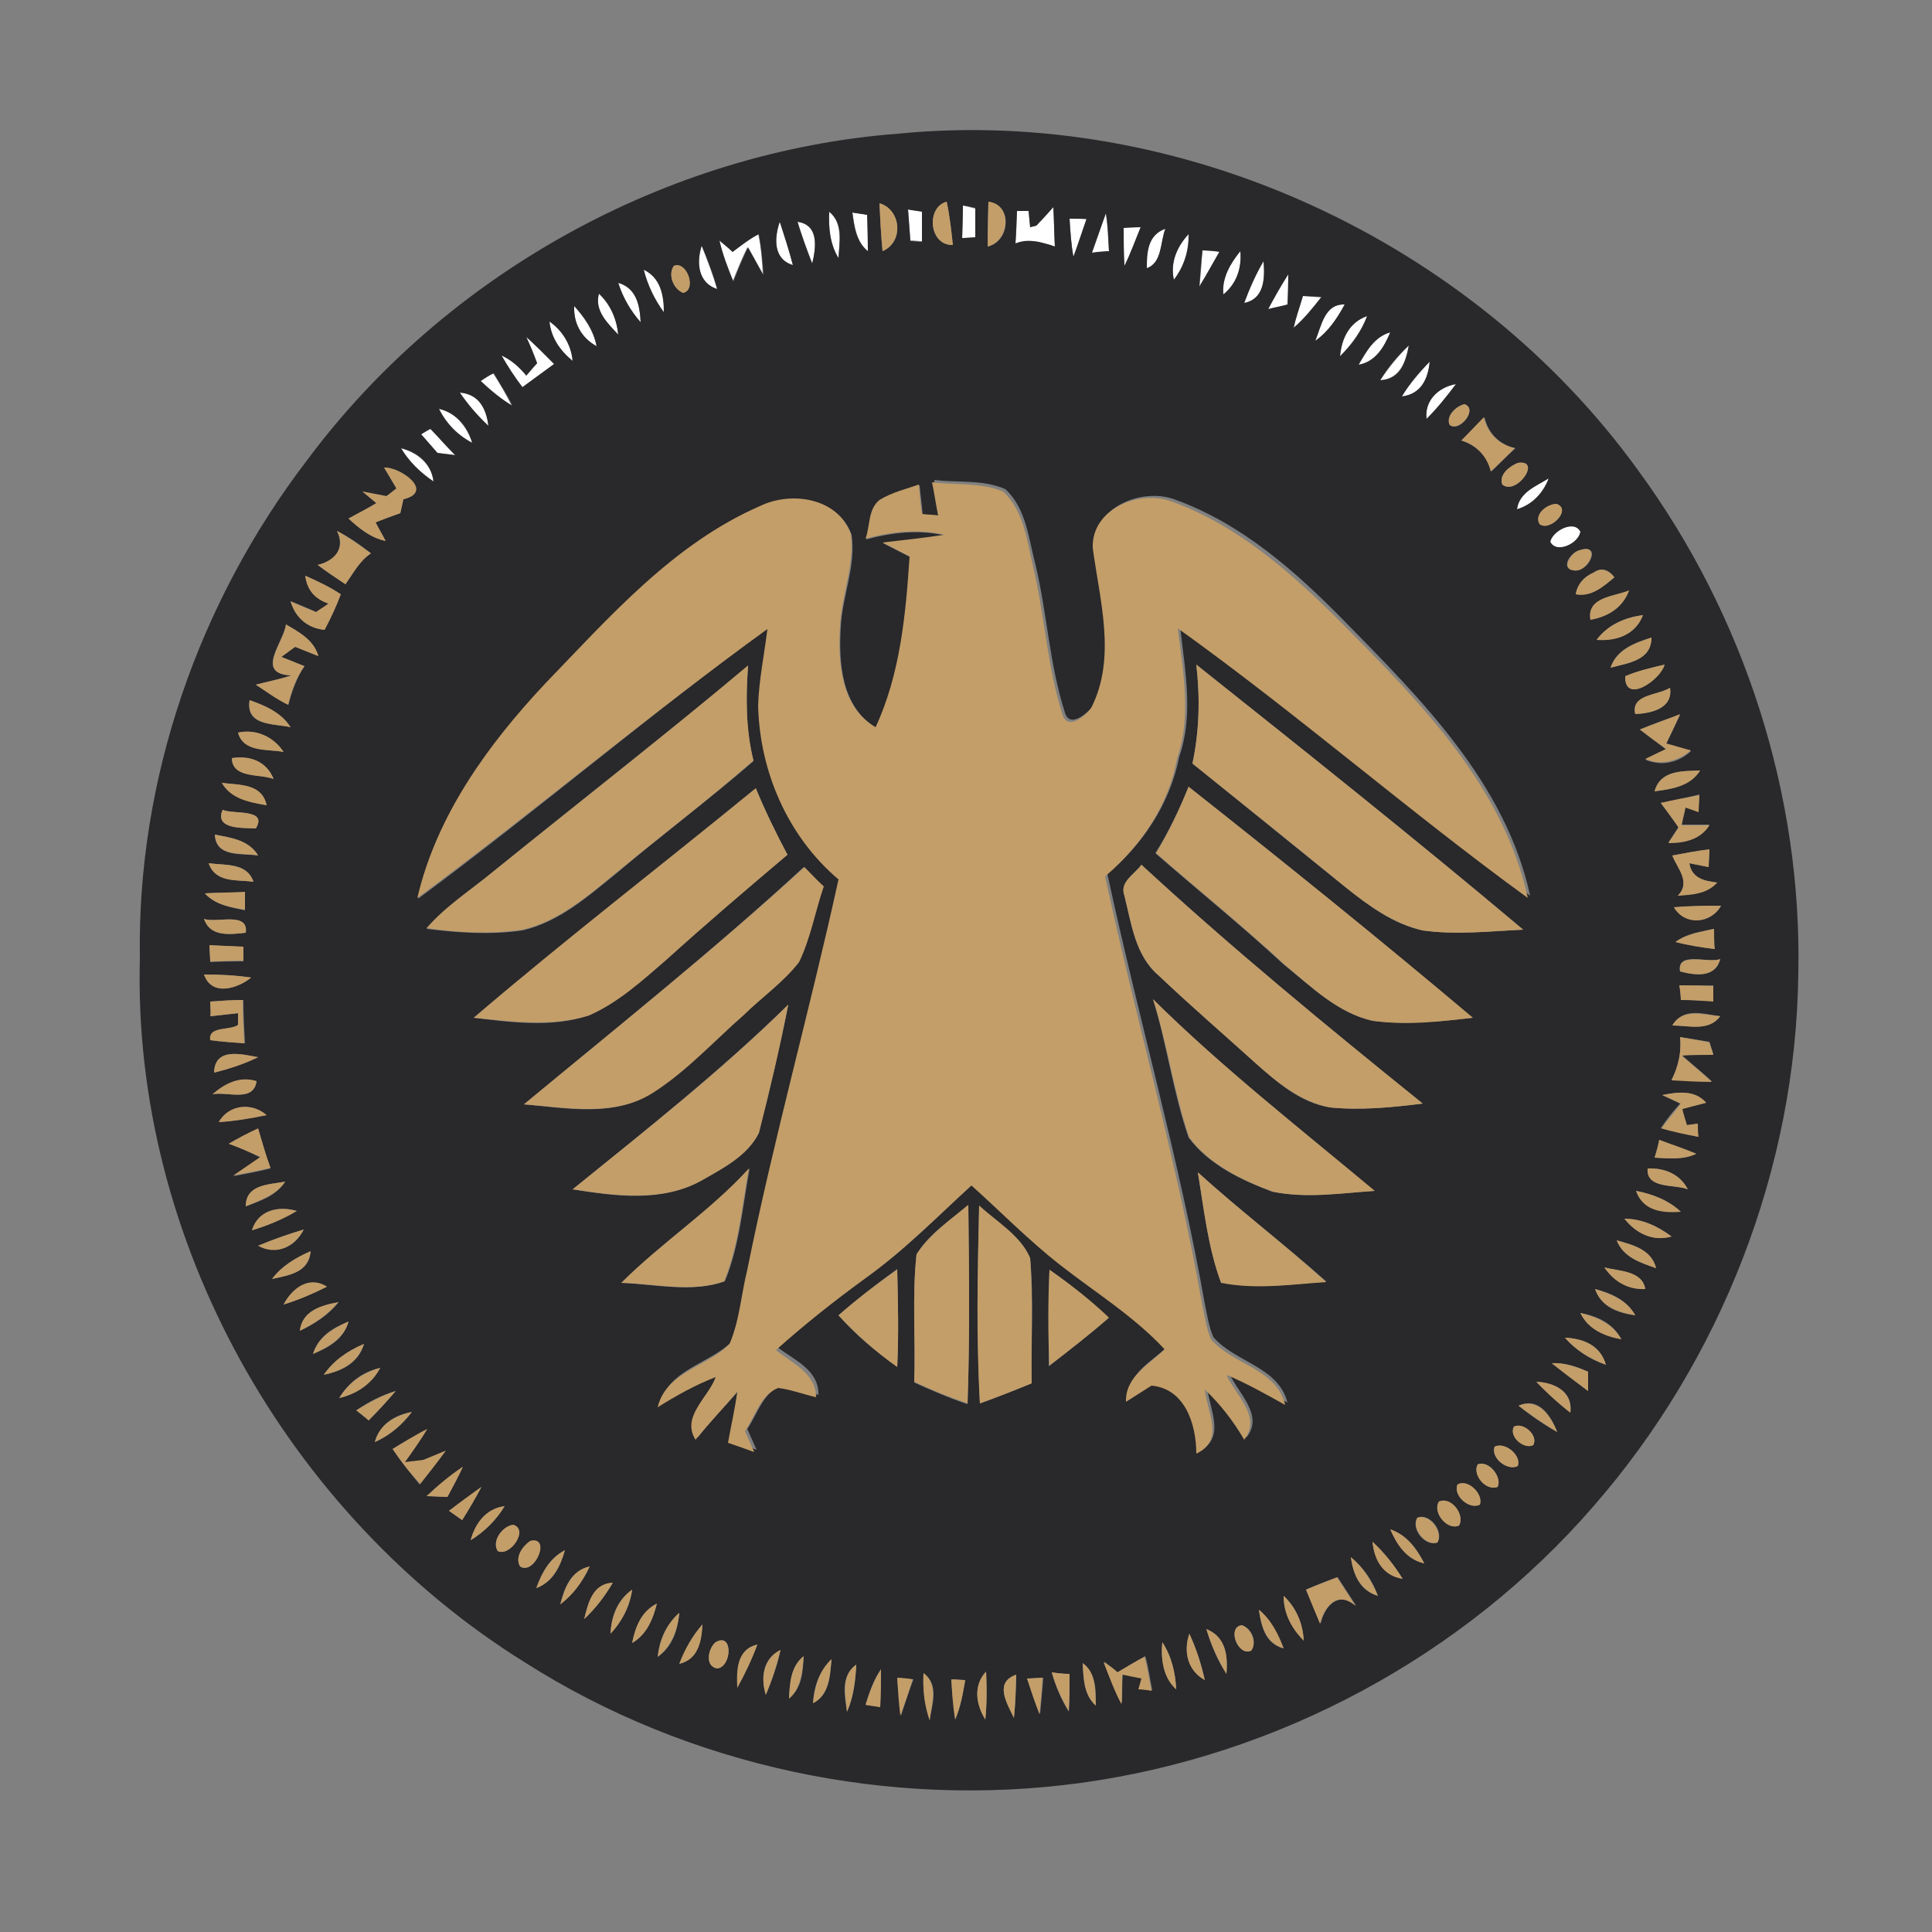 <?xml version="1.0" encoding="utf-8"?>
<!-- Generator: Adobe Illustrator 26.0.3, SVG Export Plug-In . SVG Version: 6.00 Build 0)  -->
<svg version="1.1" id="Layer_1" xmlns="http://www.w3.org/2000/svg" xmlns:xlink="http://www.w3.org/1999/xlink" x="0px" y="0px"
	 viewBox="0 0 250 250" style="enable-background:new 0 0 250 250;" xml:space="preserve">
<rect x="0" y="0" width="250" height="250" fill="#808080" stroke="none"/>
<style type="text/css">
	.st0{fill:#FFFFFF;}
	.st1{fill:#29282A;}
	.st2{fill:#C39E69;}
</style>
<g id="_x23_ffffffff">
	<path class="st0" d="M124.6,26.6c0.4,0.1,1.2,0.3,1.6,0.4c0,1.2,0,2.5,0,3.8c-0.4,0-1.3,0.1-1.7,0.1
		C124.6,29.4,124.6,28,124.6,26.6z"/>
	<path class="st0" d="M110.3,27.5c0.5,0.1,1.4,0.2,1.9,0.3c0,1.6,0.1,3.1,0.1,4.7C110.8,31.3,110.6,29.3,110.3,27.5z"/>
	<path class="st0" d="M117.5,27.1c0.4,0.1,1.3,0.2,1.8,0.2c0,1.3,0,2.6,0,3.9c-0.4,0-1.2-0.1-1.5-0.1
		C117.7,29.9,117.6,28.5,117.5,27.1z"/>
	<path class="st0" d="M131.6,27.3c0.4,0,1.2,0,1.5,0l0.2,2.1l0.8-0.2c0.5-0.6,1.6-1.8,2.2-2.4c0.1,1.7,0.1,3.4,0.2,5.1
		c-0.5-0.2-1.6-0.4-2.1-0.6l-0.7-0.1c-0.8,0-1.5,0.1-2.3,0.3C131.5,30.1,131.6,28.7,131.6,27.3z"/>
	<path class="st0" d="M107.3,27.4c1.8,1.5,1.3,4,1.2,6C107.4,31.6,107.2,29.5,107.3,27.4z"/>
	<path class="st0" d="M138.4,28.3c0.6,0,1.6,0,2.2,0.1c-0.6,1.6-1.1,3.3-1.7,4.9C138.6,31.6,138.5,29.9,138.4,28.3z"/>
	<path class="st0" d="M143.1,27.6c0.2,1.6,0.3,3.2,0.4,4.9c-0.6,0.1-1.7,0.2-2.2,0.2C141.9,31,142.5,29.2,143.1,27.6z"/>
	<path class="st0" d="M102.6,34.3c-2.6-0.7-2.4-3.5-1.7-5.6C101.6,30.5,102.1,32.4,102.6,34.3z"/>
	<path class="st0" d="M103.2,28.7c2.8,0.4,2.4,3.4,1.9,5.4C104.4,32.3,103.8,30.5,103.2,28.7z"/>
	<path class="st0" d="M145.4,29.5c0.5,0,1.6-0.1,2.2-0.1c-0.7,1.7-1.3,3.4-2.1,5C145.4,32.7,145.4,31.1,145.4,29.5z"/>
	<path class="st0" d="M94.8,32.6c1-0.9,2.1-1.7,3.3-2.3c0.4,1.7,0.5,3.5,0.6,5.3c-0.5-0.9-1.5-2.7-2-3.6c-0.7,1.4-1.3,2.9-1.9,4.4
		c-0.7-1.7-1.3-3.5-1.8-5.3C93.6,31.5,94.4,32.2,94.8,32.6z"/>
	<path class="st0" d="M148.4,34.7c-0.1-2,0.1-4.3,2.4-5.1C150.2,31.3,150.4,34,148.4,34.7z"/>
	<path class="st0" d="M151.9,36.2c-0.5-2.2,0.4-4.3,1.9-5.9C153.8,32.5,153.2,34.5,151.9,36.2z"/>
	<path class="st0" d="M92.8,37.4c-2.5-0.8-2.7-3.4-2-5.6C91.5,33.6,92.2,35.5,92.8,37.4z"/>
	<path class="st0" d="M155.6,32.4c0.5,0,1.6,0.1,2.2,0.1c-0.8,1.5-1.7,3.1-2.6,4.5C155.4,35.5,155.5,33.9,155.6,32.4z"/>
	<path class="st0" d="M158.3,38.1c-0.3-2.2,0.9-4,2.2-5.6C160.7,34.7,160,36.8,158.3,38.1z"/>
	<path class="st0" d="M161,39.2c0.7-1.9,1.5-3.7,2.5-5.4C163.7,36,163.6,38.7,161,39.2z"/>
	<path class="st0" d="M83.3,34.9c2.2,1.1,2.7,3.2,2.6,5.5C84.7,38.7,83.8,36.9,83.3,34.9z"/>
	<path class="st0" d="M164.1,40c0.8-1.5,1.7-3,2.6-4.5c0,1.3-0.1,2.6-0.1,3.9C165.9,39.6,164.7,39.9,164.1,40z"/>
	<path class="st0" d="M80,36.6c2.4,0.6,2.8,3,2.9,5.1C81.6,40.3,80.6,38.5,80,36.6z"/>
	<path class="st0" d="M77.5,38c1.5,1.4,2.3,3.3,2.5,5.3C78.6,41.8,76.9,40.2,77.5,38z"/>
	<path class="st0" d="M168.6,38.3c0.8,0.1,1.6,0.1,2.4,0.2c-1.1,1.4-2.2,2.8-3.6,4C167.7,41,168.2,39.6,168.6,38.3z"/>
	<path class="st0" d="M170.2,44.1c0.7-1.9,1.1-4.8,3.8-4.7C173.1,41.2,171.9,42.9,170.2,44.1z"/>
	<path class="st0" d="M74.3,39.6c1.3,1.5,2.5,3.2,2.9,5.2C75.2,43.7,74.2,41.8,74.3,39.6z"/>
	<path class="st0" d="M173.4,46.1c0.2-2.3,1.2-4.4,3.5-5.2C176.1,42.9,174.9,44.6,173.4,46.1z"/>
	<path class="st0" d="M71.1,41.6c1.7,1.2,2.8,3,3,5.1C72.5,45.4,71.3,43.7,71.1,41.6z"/>
	<path class="st0" d="M175.8,47.2c1-1.7,2-3.6,4.1-4.2C179.1,44.9,178.1,46.8,175.8,47.2z"/>
	<path class="st0" d="M68.1,43.6c1.3,1.1,2.4,2.2,3.6,3.5c-1.4,1-2.7,2-4.1,3c-1-1.3-1.9-2.7-2.7-4.1c1.3,0.6,2.3,1.5,3.2,2.6
		c0.5-0.5,0.9-1,1.4-1.6C69.2,46.2,68.4,44.5,68.1,43.6z"/>
	<path class="st0" d="M178.6,49.2c1.1-1.6,2.3-3.1,3.7-4.5C181.9,46.9,181.1,49,178.6,49.2z"/>
	<path class="st0" d="M181.4,51.3c1-1.6,2.3-3.1,3.6-4.5C184.8,49,183.9,51,181.4,51.3z"/>
	<path class="st0" d="M62.2,49.3c0.4-0.2,1.2-0.8,1.6-1c0.9,1.4,1.7,2.8,2.4,4.2C64.7,51.6,63.4,50.5,62.2,49.3z"/>
	<path class="st0" d="M184.6,54.2c-0.3-2.4,1.5-4.1,3.8-4.5C187.2,51.3,186,52.8,184.6,54.2z"/>
	<path class="st0" d="M59.5,50.8c2.5,0.2,3.5,2.1,3.7,4.3C61.8,53.8,60.5,52.3,59.5,50.8z"/>
	<path class="st0" d="M56.8,52.9c2.2,0.5,3.6,2.3,4.3,4.4C59.2,56.3,57.8,54.8,56.8,52.9z"/>
	<path class="st0" d="M54.5,56.2c0.3-0.2,0.9-0.5,1.2-0.7c1,1.1,2.1,2.3,3.2,3.4c-0.6-0.1-1.7-0.2-2.3-0.3
		C55.9,57.8,55.2,57,54.5,56.2z"/>
	<path class="st0" d="M51.9,58c2.1,0.6,3.9,2,4.2,4.3C54.4,61.1,52.9,59.7,51.9,58z"/>
	<path class="st0" d="M196.3,65.9c0.2-2.2,2.5-3,4.1-4C199.7,63.7,198.3,65.3,196.3,65.9z"/>
	<path class="st0" d="M200.6,70.1c0.3-1.4,3.1-2.9,3.9-1.3C204.3,70.3,201.4,71.8,200.6,70.1z"/>
</g>
<g id="_x23_29282aff">
	<path class="st1" d="M116.2,17.3c36.6-3.6,74.3,13.8,95.8,43.6c13.7,18.7,21.2,41.9,20.7,65.1c-0.3,25.2-10,50-26.5,68.9
		c-16.8,19.4-40.8,32.3-66.3,35.8c-24.8,3.4-50.8-2.1-72-15.6C37.2,196,17.1,160.4,18.1,124c-0.4-23.1,7.6-46.1,21.6-64.4
		C57.6,35.5,86.2,19.6,116.2,17.3 M123.3,31.7c-0.2-1.9-0.4-3.8-0.8-5.6C119.8,26.8,120.2,31.8,123.3,31.7 M124.6,26.6
		c0,1.4-0.1,2.8-0.1,4.2c0.4,0,1.3-0.1,1.7-0.1c0-1.2,0-2.5,0-3.8C125.8,26.8,125,26.6,124.6,26.6 M110.3,27.5c0.2,1.8,0.5,3.8,2,5
		c0-1.6,0-3.2-0.1-4.7C111.7,27.7,110.8,27.6,110.3,27.5 M113.8,26.3c0.1,2.1,0.2,4.1,0.4,6.2C117,31.3,116.6,27.1,113.8,26.3
		 M117.5,27.1c0.1,1.4,0.2,2.7,0.3,4.1c0.4,0,1.2,0.1,1.5,0.1c0-1.3,0-2.6,0-3.9C118.8,27.3,117.9,27.2,117.5,27.1 M127.9,26.1
		c-0.1,1.9-0.1,3.8-0.1,5.8C130.7,31.3,131.1,26.5,127.9,26.1 M131.6,27.3c-0.1,1.4-0.1,2.8-0.2,4.2c0.7-0.3,1.5-0.4,2.3-0.3
		l0.7,0.1c0.5,0.1,1.6,0.4,2.1,0.6c-0.1-1.7-0.1-3.4-0.2-5.1c-0.5,0.6-1.6,1.8-2.2,2.4l-0.8,0.2l-0.2-2.1
		C132.8,27.3,132,27.3,131.6,27.3 M107.3,27.4c-0.1,2.1,0.1,4.2,1.2,6C108.6,31.4,109.2,28.9,107.3,27.4 M138.4,28.3
		c0.1,1.6,0.2,3.3,0.5,4.9c0.6-1.6,1.1-3.2,1.7-4.9C140,28.3,138.9,28.3,138.4,28.3 M143.1,27.6c-0.6,1.7-1.2,3.4-1.8,5.1
		c0.6-0.1,1.7-0.2,2.2-0.2C143.4,30.8,143.4,29.2,143.1,27.6 M102.6,34.3c-0.5-1.9-1.1-3.7-1.7-5.6C100.2,30.7,100,33.5,102.6,34.3
		 M103.2,28.7c0.5,1.8,1.2,3.6,1.9,5.4C105.6,32,106,29.1,103.2,28.7 M145.4,29.5c0,1.6,0,3.3,0.1,4.9c0.8-1.6,1.4-3.3,2.1-5
		C147.1,29.4,146,29.4,145.4,29.5 M94.8,32.6c-0.4-0.4-1.3-1.1-1.7-1.5c0.4,1.8,1.1,3.6,1.8,5.3c0.6-1.5,1.2-3,1.9-4.4
		c0.5,0.9,1.5,2.7,2,3.6c-0.1-1.8-0.3-3.5-0.6-5.3C97,30.9,95.9,31.8,94.8,32.6 M148.4,34.7c2-0.7,1.7-3.4,2.4-5.1
		C148.5,30.4,148.4,32.7,148.4,34.7 M151.9,36.2c1.3-1.7,2-3.8,1.9-5.9C152.3,31.9,151.4,34,151.9,36.2 M92.8,37.4
		c-0.5-1.9-1.2-3.7-2-5.6C90.1,33.9,90.3,36.6,92.8,37.4 M155.6,32.4c-0.2,1.5-0.3,3.1-0.4,4.7c0.9-1.5,1.7-3,2.6-4.5
		C157.3,32.5,156.2,32.4,155.6,32.4 M158.3,38.1c1.7-1.4,2.4-3.4,2.2-5.6C159.2,34.1,158.1,36,158.3,38.1 M87.2,34.4
		c-0.8,1.1-0.1,3,1.2,3.5C90.2,37.5,88.8,33.7,87.2,34.4 M161,39.2c2.6-0.5,2.7-3.2,2.5-5.4C162.5,35.5,161.7,37.3,161,39.2
		 M83.3,34.9c0.5,2,1.4,3.9,2.6,5.5C85.9,38.1,85.4,35.9,83.3,34.9 M164.1,40c0.6-0.2,1.9-0.4,2.5-0.6c0.1-1.3,0.1-2.6,0.1-3.9
		C165.7,37,164.9,38.5,164.1,40 M80,36.6c0.6,1.9,1.6,3.6,2.9,5.1C82.8,39.6,82.4,37.3,80,36.6 M77.5,38c-0.6,2.2,1.1,3.8,2.5,5.3
		C79.8,41.3,79,39.4,77.5,38 M168.6,38.3c-0.4,1.4-0.9,2.7-1.2,4.1c1.4-1.2,2.5-2.6,3.6-4C170.2,38.4,169.4,38.3,168.6,38.3
		 M170.2,44.1c1.7-1.2,2.8-2.9,3.8-4.7C171.4,39.3,171,42.2,170.2,44.1 M74.3,39.6c-0.1,2.2,0.9,4.1,2.9,5.2
		C76.8,42.7,75.7,41.1,74.3,39.6 M173.4,46.1c1.5-1.5,2.8-3.2,3.5-5.2C174.6,41.7,173.6,43.8,173.4,46.1 M71.1,41.6
		c0.2,2.1,1.4,3.8,3,5.1C73.9,44.6,72.8,42.8,71.1,41.6 M175.8,47.2c2.2-0.4,3.3-2.3,4.1-4.2C177.8,43.6,176.8,45.5,175.8,47.2
		 M68.1,43.6c0.4,0.8,1.1,2.5,1.4,3.4c-0.5,0.5-0.9,1-1.4,1.6c-0.9-1.1-1.9-2-3.2-2.6c0.8,1.4,1.7,2.8,2.7,4.1c1.4-1,2.7-2,4.1-3
		C70.5,45.9,69.3,44.7,68.1,43.6 M178.6,49.2c2.6-0.1,3.3-2.3,3.7-4.5C180.9,46,179.6,47.5,178.6,49.2 M181.4,51.3
		c2.5-0.3,3.4-2.3,3.6-4.5C183.7,48.1,182.4,49.6,181.4,51.3 M62.2,49.3c1.3,1.2,2.6,2.3,4.1,3.2c-0.7-1.5-1.6-2.8-2.4-4.2
		C63.4,48.5,62.6,49,62.2,49.3 M184.6,54.2c1.4-1.4,2.6-2.9,3.8-4.5C186.1,50.1,184.3,51.9,184.6,54.2 M59.5,50.8
		c1.1,1.6,2.3,3,3.7,4.3C62.9,52.9,62,51,59.5,50.8 M189.5,52.3c-1.1,0.2-2.4,1.5-1.9,2.7C188.9,56,191.3,52.9,189.5,52.3
		 M56.8,52.9c0.9,1.9,2.4,3.4,4.3,4.4C60.5,55.2,59,53.4,56.8,52.9 M54.5,56.2c0.7,0.8,1.4,1.6,2.1,2.4c0.6,0.1,1.7,0.2,2.3,0.3
		c-1.1-1.1-2.1-2.3-3.2-3.4C55.4,55.6,54.8,56,54.5,56.2 M189.1,57c1.9,0.6,3.3,2,3.9,4c1-1,2-2,3.1-3c-2.1-0.5-3.5-1.9-4-4
		C191.1,55,190.1,56,189.1,57 M51.9,58c1,1.7,2.5,3.2,4.2,4.3C55.8,59.9,54,58.5,51.9,58 M196.4,59.9c-1,0.4-2.5,1.5-2,2.8
		C196.2,64.2,199.6,59.4,196.4,59.9 M49.7,60.5c0.4,0.7,1.2,2,1.6,2.7c-0.4,0.3-0.8,0.7-1.3,1c-1-0.2-2.1-0.4-3.1-0.6l1.8,1.5
		c-1.2,0.7-2.4,1.4-3.6,2c1.4,1.3,2.9,2.5,4.8,2.9c-0.3-0.6-1-1.8-1.3-2.4c1-0.5,2.1-0.8,3.2-1.2c0.1-0.4,0.3-1.4,0.4-1.8
		C56.2,63.7,51.8,60.4,49.7,60.5 M196.3,65.9c2-0.6,3.4-2.1,4.1-4C198.8,62.9,196.6,63.7,196.3,65.9 M121.4,66.7c-0.5,0-1.5,0-2-0.1
		c-0.1-1.3-0.3-2.6-0.4-3.8c-1.7,0.7-3.5,1-5.1,2c-1.5,1.1-1.2,3.4-1.8,5c3.3-0.9,6.8-1.3,10.2-0.5c-2.6,0.5-5.3,0.7-8,1
		c1.2,0.6,2.3,1.2,3.5,1.8c-0.5,7.5-1.3,15.2-4.4,22.1c-4.5-2.7-4.9-8.4-4.6-13.1c0.2-4,2-7.9,1.4-11.9c-1.7-4.7-7.7-5.6-11.8-3.6
		c-11.2,4.9-19.5,14.4-27.8,23c-7.4,7.9-14,17-16.5,27.7c15.4-11.4,30-23.9,45.5-35.2c-0.4,3.3-1.1,6.6-1.2,9.9
		c0.2,8.5,3.8,16.9,10.4,22.5c-3.7,16.9-8.3,33.6-11.8,50.5c-0.7,3.2-0.9,6.6-2.3,9.6c-2.9,2.9-8.3,3.6-9.3,8.2
		c2.4-1.5,4.9-2.8,7.5-3.9c-1,2.6-4.5,5.1-2.6,8.1c1.7-2.2,3.6-4.1,5.4-6.2c-0.4,2.2-0.8,4.4-1.2,6.6c1.1,0.4,2.2,0.8,3.4,1.2
		c-0.4-0.9-0.8-1.8-1.2-2.7c1.3-1.9,2-4.6,4.3-5.6c1.7,0.2,3.3,0.8,4.9,1.2c0.1-3.2-3.1-4.5-5.2-6.1c3.7-3.4,7.6-6.4,11.6-9.3
		c5-3.5,9.2-7.9,13.7-12c3.8,3.5,7.4,7.2,11.5,10.3c4.6,3.6,9.5,6.6,13.5,10.9c-2.1,2-5.1,3.4-5,6.8c1.1-0.7,2.2-1.4,3.3-2.1
		c4.4,0.4,5.8,5.1,5.8,8.8c3.6-1.7,1.4-5.4,1.1-8.3c2,1.9,3.8,4.1,5.1,6.5c2.3-2.9-1.1-5.7-2.3-8.4c2.6,1.1,5.1,2.5,7.6,3.9
		c-1.2-4.7-6.8-5.2-9.6-8.5c-0.6-1.4-0.8-2.9-1.1-4.3c-3.3-18.7-8.6-37-12.6-55.6c4.6-3.9,8.1-9.1,9.3-15.2
		c1.9-5.5,0.7-11.3,0.1-16.9c15.5,11.1,29.9,23.7,45.3,34.9c-3.2-14.6-14.1-25.4-24.2-35.7c-6.2-6.3-13.1-12.4-21.6-15.5
		c-4.2-1.7-10.7,0.8-10.5,5.9c0.9,6.8,3.1,14.1-0.2,20.7c-0.8,1-3.1,3-3.7,0.9c-2-6.2-2.3-12.8-3.8-19.1c-0.9-3.4-1.2-7.3-3.9-9.8
		c-2.9-1.3-6.2-0.8-9.2-1.2C120.9,63.8,121.2,65.2,121.4,66.7 M201.4,65.2c-1.2,0.1-2.9,1.3-2.2,2.6
		C200.5,68.9,203.5,65.9,201.4,65.2 M200.6,70.1c0.8,1.6,3.7,0.2,3.9-1.3C203.7,67.2,200.9,68.7,200.6,70.1 M43.6,68.7
		c1.1,2.3-0.3,3.9-2.5,4.4c1.2,0.9,2.4,1.7,3.6,2.5c1-1.4,1.8-3,3.3-4C46.6,70.5,45.2,69.5,43.6,68.7 M204.4,71.2
		c-1.1,0.2-2.6,2.3-0.8,2.6C205.6,74.2,207.4,70.2,204.4,71.2 M206.2,74.1c-1.2,0.5-2.1,1.5-2.3,2.8c2,0.3,3.6-1,5-2.2
		C208.1,73.6,207.1,73.4,206.2,74.1 M39.5,74.5c0.3,1.8,1.3,3,3,3.6c-0.5,0.4-1,0.8-1.6,1.1c-0.8-0.4-2.5-1.1-3.3-1.4
		c0.6,2.1,2.2,3.5,4.4,3.7c0.8-1.5,1.5-3,2.1-4.6C42.6,75.9,41,75.2,39.5,74.5 M205.8,80.2c2.3-0.4,4.2-1.6,5-3.8
		C208.9,77.2,205.3,77.3,205.8,80.2 M206.6,82.8c2.5,0.1,5-0.6,6-3.2C210.2,79.9,208,80.9,206.6,82.8 M37,80.8
		c-0.3,2.3-4.1,6.4,0.7,6.6c-1.5,0.5-3.1,0.8-4.6,1.2c1.4,0.9,2.7,1.9,4.2,2.6c0.5-1.8,1.1-3.5,2.1-5c-0.8-0.3-2.2-0.9-3-1.2
		c0.6-0.4,1.2-0.9,1.8-1.3c0.8,0.3,2.2,0.9,3,1.2C40.6,82.8,38.7,81.8,37,80.8 M208.4,86.4c2.2-0.6,5.3-0.9,5.3-3.9
		C211.5,83.2,209.2,84,208.4,86.4 M63.8,112.8c-2.9,2.4-6.2,4.5-8.6,7.4c4.1,0.5,8.3,0.8,12.4,0.2c4.8-1.1,8.6-4.5,12.3-7.5
		c5.8-4.9,11.8-9.4,17.6-14.4c-1-4-1-8.2-0.7-12.3C85.9,95.2,74.8,103.9,63.8,112.8 M210.3,87.5c-0.1,3.7,4.5,0.5,5.1-1.5
		C213.7,86.4,212,86.8,210.3,87.5 M154.8,86c0.5,4.2,0.4,8.6-0.5,12.8c6.6,5.3,13.2,10.7,19.8,16c3,2.4,6.2,4.8,10,5.6
		c4.3,0.6,8.7,0.1,13-0.1C183.2,108.6,169,97.3,154.8,86 M211.6,92.4c2.1-0.1,4.9-0.7,4.5-3.4C214.5,90,211,89.9,211.6,92.4
		 M32.3,90.6c-0.6,3.4,3.2,3,5.3,3.5C36.4,92.2,34.3,91.3,32.3,90.6 M212.2,94.4c1.1,0.9,2.3,1.7,3.4,2.6l-2.7,1.3
		c2.1,0.9,4.3,0.4,5.9-1.1c-0.8-0.2-2.4-0.7-3.2-0.9c0.6-1.3,1.2-2.5,1.8-3.8C215.7,93,213.9,93.7,212.2,94.4 M30.8,94.8
		c0.7,2.6,3.8,2.1,5.9,2.5C35.3,95.3,33.1,94.3,30.8,94.8 M30,98.1c0,2.6,3.6,2,5.4,2.7C34.5,98.5,32.3,97.8,30,98.1 M214.1,102.4
		c2.2-0.3,4.6-0.7,5.9-2.7C217.8,99.8,214.8,99.6,214.1,102.4 M28.7,101.3c1.3,2,3.6,2.5,5.8,2.9C33.9,101.4,30.8,101.6,28.7,101.3
		 M61.3,131.7c4.9,0.6,10.1,1.3,14.9-0.3c3.8-1.7,6.8-4.5,9.9-7.1c5.2-4.7,10.4-9.2,15.8-13.7c-1.5-2.8-2.9-5.7-4.1-8.6
		C85.7,111.9,73.3,121.5,61.3,131.7 M153.8,101.8c-1.2,3-2.6,5.9-4.3,8.6c5.5,4.8,11.2,9.4,16.6,14.4c3.5,2.8,7,6.3,11.5,7.3
		c4.3,0.5,8.6,0.1,12.9-0.4C178.5,121.5,166.2,111.6,153.8,101.8 M214.9,103.9c0.8,1,1.5,2.1,2.3,3.1c-0.3,0.5-1,1.5-1.3,2
		c2.1-0.1,4.1-0.5,5.3-2.3c-0.9,0-2.7,0-3.6,0c0.1-0.6,0.4-1.7,0.5-2.3l1.7,0.6c0-0.5,0-1.6,0.1-2.2
		C218.3,103.2,216.6,103.6,214.9,103.9 M28.8,104.8c-1.1,2.6,2.8,2.3,4.3,2.4C34.7,104.6,30.2,105.4,28.8,104.8 M27.8,108
		c0.1,3,3.5,2.4,5.6,2.7C32.2,108.7,29.9,108.4,27.8,108 M216.4,110.7c0.6,1.6,2.5,3.5,0.7,5.2c1.8-0.2,3.8-0.3,5.1-1.7
		c-1.7-0.2-3.3-0.5-3.6-2.5l2.5,0.5c0-0.6,0.1-1.7,0.1-2.3C219.6,110.1,218,110.4,216.4,110.7 M27,111.7c0.9,2.6,3.7,2.1,5.8,2.4
		C32,111.6,29.2,112,27,111.7 M145.5,115.9c0.9,3.6,1.4,7.8,4.4,10.3c4.1,3.9,8.4,7.6,12.6,11.4c2.8,2.5,5.8,5.1,9.6,5.7
		c4,0.4,8,0,12-0.5c-12.4-10-24.7-20.1-36.4-30.9C146.8,113.1,144.9,114.1,145.5,115.9 M67.8,142.9c5.5,0.5,11.7,1.7,16.6-1.5
		c4.4-2.8,7.9-6.8,11.8-10.1c2.4-2.2,5.1-4.2,7.1-6.8c1.6-3.1,2.1-6.5,3.2-9.8c-0.8-0.8-1.7-1.7-2.5-2.5
		C92.4,122.9,80,132.8,67.8,142.9 M26.5,115.6c1.4,1.5,3.3,1.8,5.2,2.2c0-0.6,0-1.8,0-2.3C30,115.5,28.2,115.5,26.5,115.6
		 M216.6,117.4c1.4,2.3,4.8,2.2,6.1-0.2C220.6,117.2,218.6,117.3,216.6,117.4 M26.4,118.9c0.8,2.4,3.4,2,5.4,1.8
		C32.2,117.9,28,119.5,26.4,118.9 M216.8,121.9c1.7,0.4,3.4,0.7,5,0.9c0-0.7,0-2-0.1-2.6C220,120.6,218.2,120.8,216.8,121.9
		 M27.1,122.3c0,0.5,0.1,1.6,0.1,2.2c1.4-0.1,2.9-0.1,4.3-0.1c0-0.5,0-1.4,0-1.8C30,122.4,28.6,122.4,27.1,122.3 M217.4,125.7
		c1.9,0.5,4.6,0.9,5.2-1.6C221.1,124.7,216.9,123,217.4,125.7 M26.4,126.1c1,2.9,4.3,1.8,6.1,0.4C30.5,126.2,28.5,126.1,26.4,126.1
		 M217.3,127.5c0.1,0.5,0.2,1.4,0.2,1.8c1.4,0.1,2.8,0.2,4.2,0.2c0-0.5,0-1.5,0-2C220.3,127.6,218.8,127.5,217.3,127.5 M27.2,129.6
		c0,0.5,0.1,1.4,0.1,1.9c0.9-0.1,2.7-0.3,3.6-0.4l0,1.5c-0.9,0.8-3.9,0.1-3.6,2c1.4,0.2,2.9,0.3,4.4,0.4c-0.1-1.9-0.2-3.7-0.2-5.6
		C30.1,129.4,28.6,129.5,27.2,129.6 M149.2,129.3c1.8,5.9,2.6,12.1,4.6,17.9c2.6,3.5,6.8,5.5,10.8,7c4.4,0.9,8.8,0.2,13.2-0.1
		C168.2,146,158.2,138.2,149.2,129.3 M74.1,153.9c5.5,0.9,11.5,1.7,16.6-1.1c2.8-1.6,6-3.2,7.5-6.2c1.4-5.5,2.7-11,3.8-16.6
		C93.2,138.6,83.6,146.2,74.1,153.9 M216.4,132.7c2.2,0,4.7,0.8,6.2-1.2C220.4,131.2,217.8,130.3,216.4,132.7 M217.4,134.2
		c0.2,1.9-0.2,3.8-1.1,5.5c1.7,0.1,3.4,0.1,5.2,0.2c-1.3-1.2-2.6-2.2-3.9-3.4c1,0,3.1,0,4.1-0.1c-0.1-0.4-0.4-1.2-0.5-1.6
		C219.9,134.6,218.6,134.4,217.4,134.2 M27.7,138.8c2-0.5,3.9-1.2,5.7-2C31.2,136.4,27.8,135.5,27.7,138.8 M27.5,141.6
		c1.9-0.4,5.3,1.1,5.7-1.7C31.1,139.3,29.1,140.2,27.5,141.6 M215.1,141.7l2.3,1.1c-0.9,1-1.8,2.1-2.5,3.2c1.6,0.4,3.2,0.8,4.8,1.1
		c0-0.4,0-1.3-0.1-1.7l-1.4,0.2c-0.1-0.5-0.4-1.6-0.6-2.1c0.8-0.2,2.4-0.6,3.1-0.8C219.3,141,217.1,141.3,215.1,141.7 M28.3,145.2
		c2.1-0.2,4.2-0.5,6.2-0.9C32.6,142.7,29.7,142.9,28.3,145.2 M29.6,148c1.4,0.5,2.8,1.1,4.1,1.8c-0.9,0.6-2.6,1.8-3.5,2.4
		c1.6-0.3,3.2-0.6,4.8-1c-0.6-1.7-1.1-3.4-1.6-5.1C32.1,146.6,30.8,147.3,29.6,148 M214.1,149.8c1.8,0.1,3.7,0.3,5.4-0.5
		c-1.6-0.6-3.2-1.2-4.8-1.8C214.6,148.1,214.3,149.2,214.1,149.8 M80.4,166c4.4,0.2,9.2,1.3,13.4-0.2c1.9-4.6,2.3-9.7,3.2-14.6
		C91.9,156.7,85.6,160.8,80.4,166 M213.2,151.2c-0.2,2.7,3.5,2,5.2,2.7C217.4,151.9,215.3,151.1,213.2,151.2 M155,151.7
		c0.8,4.8,1.3,9.7,3,14.2c4.5,1,9.1,0.3,13.6-0.1C166.2,161,160.4,156.6,155,151.7 M31.8,156.1c1.9-0.7,4-1.4,5.1-3.2
		C34.9,153.3,31.8,153.2,31.8,156.1 M211.7,154.1c0.9,2.5,3.4,2.8,5.8,2.7C215.9,155.3,213.8,154.5,211.7,154.1 M32.6,159.2
		c2-0.6,4-1.5,5.8-2.5C36,156,33.4,156.6,32.6,159.2 M118.6,162.3c-0.6,5.5-0.1,11.1-0.3,16.6c2.2,1,4.5,2,6.9,2.8
		c0.3-8.6,0.2-17.1,0.1-25.7C122.9,157.9,120.2,159.7,118.6,162.3 M126.7,156c-0.2,8.5-0.3,17.1,0.1,25.6c2.3-0.8,4.5-1.7,6.7-2.6
		c-0.1-5.4,0.3-10.8-0.2-16.2C132.1,159.9,128.9,158.2,126.7,156 M210.2,157.7c1.5,1.9,3.7,3,6.1,2.3
		C214.6,158.7,212.5,157.7,210.2,157.7 M33.4,161.2c2.4,1.2,4.8,0.2,5.9-2.1C37.3,159.7,35.3,160.4,33.4,161.2 M209.2,160.5
		c0.8,2.2,3.1,2.9,5.1,3.6C213.7,161.7,211.4,161.1,209.2,160.5 M35.2,165.5c2.2-0.5,4.8-0.8,5-3.6
		C38.3,162.8,36.4,163.8,35.2,165.5 M207.6,164c1.3,1.8,3.1,2.9,5.3,2.8C212.5,164.4,209.4,164.5,207.6,164 M108.5,170.2
		c2.2,2.5,4.8,4.7,7.6,6.6c0.2-4.2,0.1-8.4,0-12.6C113.5,166.1,110.9,168.1,108.5,170.2 M135.8,164.3c-0.1,4.2-0.1,8.3-0.1,12.5
		c2.6-2,5.2-4.1,7.7-6.2C141.1,168.3,138.5,166.2,135.8,164.3 M36.7,168.8c1.9-0.6,3.8-1.4,5.6-2.3C40,165.1,37.8,166.7,36.7,168.8
		 M206.4,166.8c0.8,2.3,2.9,3.1,5.2,3.4C210.5,168.2,208.4,167.3,206.4,166.8 M38.8,172.2c1.9-0.9,3.7-2,5-3.7
		C41.6,168.9,39.1,169.6,38.8,172.2 M204.5,169.9c1,2.1,3.1,3,5.3,3.4C208.7,171.2,206.7,170.3,204.5,169.9 M40.5,175.2
		c2-0.8,4-1.9,4.6-4.2C43.1,171.8,41.2,172.9,40.5,175.2 M202.5,173.1c1.4,1.6,3.2,2.8,5.3,3.5C207.1,174.1,204.9,173.2,202.5,173.1
		 M41.9,177.9c2.3-0.5,4.5-1.5,5.2-4C45,174.8,43.1,176.1,41.9,177.9 M200.8,176.4c1.5,1.2,3.1,2.4,4.7,3.6c0-0.8,0-1.6,0-2.5
		C204,176.8,202.4,176.3,200.8,176.4 M43.9,180.9c2.2-0.5,4.2-1.8,5.3-3.9C46.9,177.5,45.1,178.9,43.9,180.9 M198.8,178.8
		c1.4,1.4,2.8,2.8,4.4,4C203.6,180.1,201.2,178.9,198.8,178.8 M46.1,182.5c0.4,0.3,1.2,1,1.6,1.3c1.2-1.2,2.4-2.5,3.5-3.8
		C49.4,180.5,47.7,181.4,46.1,182.5 M196.5,181.9c1.6,1.3,3.2,2.4,5,3.4C200.7,183.2,199.1,180.7,196.5,181.9 M48.5,186.6
		c1.9-0.8,3.5-2.2,4.8-3.9C51.1,183.1,49.2,184.2,48.5,186.6 M195.9,184.6c-0.7,1.3,1.3,3,2.5,2.4
		C199.1,185.7,197.1,184,195.9,184.6 M50.8,187.5c1.1,1.6,2.3,3.1,3.5,4.6c1.1-1.4,2.3-2.9,3.3-4.3c-0.7,0.3-2.1,0.9-2.9,1.2
		c-0.6,0.1-1.8,0.2-2.4,0.3c1-1.4,2-2.8,2.9-4.3C53.7,185.8,52.2,186.6,50.8,187.5 M193.4,187.2c-0.6,1.4,1.7,3.2,3,2.5
		C196.9,188.3,194.8,186.6,193.4,187.2 M191.2,189.5c-0.7,1.3,1.1,3.5,2.6,2.9C194.4,191.1,192.6,188.9,191.2,189.5 M55.2,193.6
		c0.7,0,2,0.1,2.7,0.1c0.7-1.3,1.4-2.6,2-3.9C58.3,190.9,56.7,192.2,55.2,193.6 M188.6,192.1c-0.6,1.4,1.5,3.3,2.9,2.6
		C191.9,193.3,189.9,191.3,188.6,192.1 M58.1,195.5c0.4,0.3,1.3,0.9,1.7,1.2c0.9-1.4,1.7-2.8,2.5-4.3
		C60.9,193.4,59.5,194.5,58.1,195.5 M186.2,194.3c-0.9,1.4,1.1,3.8,2.6,3.1C189.6,196.1,187.8,193.6,186.2,194.3 M60.9,199.3
		c1.8-1.1,3.3-2.6,4.4-4.4C62.9,195.2,61.5,197.1,60.9,199.3 M183.4,196.4c-0.9,1.4,1,3.8,2.6,3.2
		C186.9,198.2,185,195.7,183.4,196.4 M66.4,197.3c-1.4,0.2-2.8,2.1-2,3.4C66,201.5,68.4,197.9,66.4,197.3 M179.9,197.9
		c0.9,2,2.1,3.9,4.4,4.4C183.3,200.3,182,198.6,179.9,197.9 M68.6,199.4c-1,0.7-2,2.1-1.3,3.3C69.2,203.9,71.3,198.7,68.6,199.4
		 M177.6,199.5c0.3,2.3,1.4,4.4,3.9,4.8C180.4,202.5,179.1,200.9,177.6,199.5 M69.4,205.5c2.2-0.8,3.1-2.8,3.7-4.9
		C71.1,201.6,70.1,203.5,69.4,205.5 M174.8,201.5c0.3,2.2,1.1,4.3,3.5,5C177.6,204.5,176.4,202.8,174.8,201.5 M72.5,207.6
		c1.7-1.3,2.9-3,3.8-4.9C73.8,203.3,73,205.5,72.5,207.6 M169,205.7c0.6,1.5,1.2,3,1.9,4.4c0.5-2.3,2.3-4.3,4.6-2.3
		c-0.8-1.2-1.6-2.5-2.4-3.7C171.6,204.6,170.3,205.1,169,205.7 M75.6,209.5c1.5-1.4,2.7-3,3.7-4.7C76.7,205,76.1,207.4,75.6,209.5
		 M79,211.4c1.5-1.6,2.5-3.5,2.8-5.7C79.9,207,79.1,209.1,79,211.4 M166.1,206.5c0,2.3,1.1,4.2,2.6,5.8
		C168.6,210,167.7,208,166.1,206.5 M81.8,212.6c1.9-1.1,2.7-3.1,3.2-5.1C83,208.5,82.2,210.6,81.8,212.6 M85.1,214.4
		c1.9-1.3,2.6-3.4,2.8-5.7C86.2,210.2,85.3,212.2,85.1,214.4 M162.9,208.3c0.3,2.1,0.8,4.4,3.2,5
		C165.3,211.4,164.4,209.6,162.9,208.3 M161.9,213.6c0.8-1.1,0.1-2.9-1.2-3.3C158.7,210.6,160.2,214.4,161.9,213.6 M87.9,215.3
		c2.5-0.6,2.8-2.9,3-5.1C89.6,211.6,88.7,213.4,87.9,215.3 M156.1,210.8c0.6,2,1.4,4,2.6,5.8C158.9,214.2,158.6,211.8,156.1,210.8
		 M92.6,212.5c-0.9,0.7-1.5,3.1,0.2,3.4C94.7,215.7,94.9,211.1,92.6,212.5 M153.9,211.4c-0.8,2.3-0.2,4.7,2,6
		C155.5,215.4,154.8,213.4,153.9,211.4 M95.4,218.4c1-1.8,1.9-3.7,2.6-5.6C95.3,213.4,95.4,216.1,95.4,218.4 M150.4,212.5
		c-0.2,2.2,0.1,4.5,1.8,6.1C152.1,216.5,151.6,214.3,150.4,212.5 M99.1,219.3c0.8-1.9,1.5-3.8,1.9-5.8
		C98.7,214.6,98.4,217.1,99.1,219.3 M144.6,216.4c-0.4-0.4-1.3-1-1.7-1.4c0.6,1.9,1.4,3.7,2.3,5.4c0-0.9,0-2.9,0.1-3.8
		c0.6,0.1,1.9,0.4,2.5,0.5l-0.4,1.4c0.4,0.1,1.3,0.2,1.7,0.2c-0.3-1.5-0.5-3-0.9-4.4C146.9,215,145.8,215.7,144.6,216.4
		 M102.1,219.8c1.7-1.4,1.8-3.5,1.9-5.5C102.3,215.6,102.2,217.8,102.1,219.8 M105.2,220.4c2.2-1.1,2.2-3.6,2.4-5.7
		C106,216.2,105.3,218.3,105.2,220.4 M109.6,221.5c0.9-1.9,1.1-4.1,1.2-6.1C108.7,216.9,109.3,219.4,109.6,221.5 M136.1,216.4
		c0.5,1.8,1.2,3.5,2.2,5.1c0.1-1.6,0.1-3.2,0.1-4.8C137.8,216.6,136.7,216.5,136.1,216.4 M140.1,215.2c0.1,2,0.1,4.1,1.7,5.5
		C141.8,218.8,141.9,216.6,140.1,215.2 M112,220.6c0.5,0.1,1.4,0.2,1.9,0.3c0-1.6,0.1-3.3,0.1-4.9C113,217.4,112.5,219,112,220.6
		 M116.1,217.1c0.1,1.6,0.3,3.2,0.5,4.9c0.5-1.6,1-3.1,1.6-4.7C117.6,217.3,116.6,217.2,116.1,217.1 M119.5,216.5
		c-0.1,2.1,0.1,4.1,0.8,6.1C120.6,220.6,121.6,218,119.5,216.5 M123.1,217.3c0.1,1.8,0.3,3.5,0.5,5.2c0.7-1.6,1-3.4,1.3-5.1
		C124.4,217.4,123.5,217.3,123.1,217.3 M127.5,222.5c0.2-2,0.2-4.1,0.1-6.2C125.9,218.1,126.3,220.6,127.5,222.5 M131.2,222.3
		c0.2-1.9,0.3-3.7,0.3-5.6C128.6,217.7,130.3,220.4,131.2,222.3 M132.9,217.2c0.5,1.5,1,3.1,1.7,4.6c0.1-1.6,0.3-3.1,0.4-4.7
		C134.4,217.1,133.4,217.2,132.9,217.2z"/>
</g>
<g id="_x23_c39e69ff">
	<path class="st2" d="M123.3,31.7c-3.1,0.1-3.5-4.9-0.8-5.6C122.9,28,123.1,29.9,123.3,31.7z"/>
	<path class="st2" d="M113.8,26.3c2.8,0.8,3.2,5,0.4,6.2C114,30.4,113.9,28.4,113.8,26.3z"/>
	<path class="st2" d="M127.9,26.1c3.2,0.4,2.7,5.1-0.1,5.8C127.8,30,127.9,28.1,127.9,26.1z"/>
	<path class="st2" d="M87.2,34.4c1.7-0.7,3,3.1,1.2,3.5C87.1,37.4,86.4,35.5,87.2,34.4z"/>
	<path class="st2" d="M189.5,52.3c1.8,0.6-0.6,3.6-1.9,2.7C187,53.9,188.4,52.6,189.5,52.3z"/>
	<path class="st2" d="M189.1,57c1-1,1.9-2,2.9-3c0.5,2.1,1.9,3.5,4,4c-1,1-2,2-3.1,3C192.4,59,191.1,57.6,189.1,57z"/>
	<path class="st2" d="M196.4,59.9c3.2-0.5-0.2,4.3-2,2.8C193.9,61.4,195.4,60.3,196.4,59.9z"/>
	<path class="st2" d="M49.7,60.5c2.1-0.1,6.6,3.1,2.5,4.1c-0.1,0.4-0.3,1.4-0.4,1.8c-1.1,0.4-2.2,0.8-3.2,1.2c0.3,0.6,1,1.8,1.3,2.4
		c-1.9-0.4-3.4-1.6-4.8-2.9c1.2-0.7,2.5-1.3,3.6-2l-1.8-1.5c1,0.2,2.1,0.4,3.1,0.6c0.4-0.3,0.8-0.6,1.3-1
		C50.9,62.5,50.1,61.2,49.7,60.5z"/>
	<path class="st2" d="M121.4,66.7c-0.3-1.4-0.5-2.9-0.8-4.3c3.1,0.4,6.3,0,9.2,1.2c2.7,2.5,3.1,6.4,3.9,9.8
		c1.5,6.3,1.8,12.9,3.8,19.1c0.7,2.1,3,0.1,3.7-0.9c3.3-6.5,1.1-13.9,0.2-20.7c-0.2-5.1,6.2-7.7,10.5-5.9
		c8.4,3.1,15.3,9.2,21.6,15.5c10.1,10.2,21,21.1,24.2,35.7c-15.4-11.2-29.8-23.8-45.3-34.9c0.7,5.6,1.8,11.4-0.1,16.9
		c-1.1,6-4.6,11.2-9.3,15.2c4,18.6,9.3,36.8,12.6,55.6c0.3,1.4,0.5,2.9,1.1,4.3c2.8,3.3,8.5,3.8,9.6,8.5c-2.5-1.4-5-2.8-7.6-3.9
		c1.2,2.7,4.6,5.4,2.3,8.4c-1.4-2.4-3.1-4.6-5.1-6.5c0.3,2.9,2.6,6.6-1.1,8.3c0-3.7-1.4-8.4-5.8-8.8c-1.1,0.7-2.2,1.4-3.3,2.1
		c-0.1-3.3,3-4.8,5-6.8c-4-4.3-8.9-7.3-13.5-10.9c-4.1-3.2-7.7-6.9-11.5-10.3c-4.5,4.1-8.7,8.4-13.7,12c-4,2.9-7.9,6-11.6,9.3
		c2.1,1.7,5.2,3,5.2,6.1c-1.7-0.4-3.3-1-4.9-1.2c-2.3,0.9-3,3.7-4.3,5.6c0.4,0.9,0.8,1.8,1.2,2.7c-1.1-0.4-2.2-0.8-3.4-1.2
		c0.4-2.2,0.9-4.4,1.2-6.6c-1.8,2.1-3.7,4.1-5.4,6.2c-1.9-3,1.7-5.5,2.6-8.1c-2.6,1-5.1,2.4-7.5,3.9c1.1-4.6,6.4-5.2,9.3-8.2
		c1.3-3,1.5-6.4,2.3-9.6c3.4-16.9,8.1-33.6,11.8-50.5c-6.6-5.6-10.2-14-10.4-22.5c0.1-3.3,0.8-6.6,1.2-9.9
		C84.1,92.4,69.4,104.8,54,116.2c2.5-10.7,9.1-19.8,16.5-27.7c8.4-8.7,16.6-18.1,27.8-23c4.1-2,10.1-1.1,11.8,3.6
		c0.5,4-1.2,7.9-1.4,11.9c-0.3,4.7,0.1,10.5,4.6,13.1c3.2-6.9,3.9-14.6,4.4-22.1c-1.2-0.6-2.3-1.2-3.5-1.8c2.7-0.3,5.3-0.6,8-1
		c-3.4-0.8-6.9-0.4-10.2,0.5c0.6-1.6,0.3-3.8,1.8-5c1.6-1,3.4-1.4,5.1-2c0.1,1.3,0.2,2.6,0.4,3.8C119.9,66.6,120.9,66.6,121.4,66.7z
		"/>
	<path class="st2" d="M201.4,65.2c2.1,0.7-0.9,3.7-2.2,2.6C198.5,66.5,200.2,65.2,201.4,65.2z"/>
	<path class="st2" d="M43.6,68.7c1.5,0.8,3,1.9,4.4,2.9c-1.5,1-2.3,2.6-3.3,4c-1.2-0.8-2.4-1.6-3.6-2.5
		C43.3,72.6,44.8,70.9,43.6,68.7z"/>
	<path class="st2" d="M204.4,71.2c2.9-1,1.1,3-0.8,2.6C201.9,73.6,203.4,71.4,204.4,71.2z"/>
	<path class="st2" d="M206.2,74.1c0.9-0.6,1.8-0.5,2.7,0.6c-1.4,1.2-3,2.6-5,2.2C204.1,75.6,205,74.6,206.2,74.1z"/>
	<path class="st2" d="M39.5,74.5c1.6,0.7,3.1,1.4,4.6,2.4c-0.6,1.6-1.3,3.1-2.1,4.6c-2.2-0.2-3.8-1.6-4.4-3.7
		c0.8,0.4,2.5,1.1,3.3,1.4c0.5-0.4,1.1-0.7,1.6-1.1C40.7,77.5,39.7,76.3,39.5,74.5z"/>
	<path class="st2" d="M205.8,80.2c-0.5-3,3.1-3,5-3.8C210,78.6,208.1,79.8,205.8,80.2z"/>
	<path class="st2" d="M206.6,82.8c1.4-1.9,3.6-2.9,6-3.2C211.6,82.2,209.1,83,206.6,82.8z"/>
	<path class="st2" d="M37,80.8c1.7,1,3.6,2,4.2,4.1c-0.8-0.3-2.2-0.9-3-1.2c-0.6,0.4-1.2,0.9-1.8,1.3c0.8,0.3,2.2,0.9,3,1.2
		c-1.1,1.5-1.7,3.2-2.1,5c-1.5-0.7-2.8-1.7-4.2-2.6c1.5-0.4,3.1-0.7,4.6-1.2C32.9,87.2,36.8,83.1,37,80.8z"/>
	<path class="st2" d="M208.4,86.4c0.8-2.3,3.1-3.2,5.3-3.9C213.7,85.5,210.6,85.8,208.4,86.4z"/>
	<path class="st2" d="M63.8,112.8c11-8.9,22.2-17.6,33-26.7c-0.3,4.1-0.3,8.3,0.7,12.3c-5.7,5-11.8,9.6-17.6,14.4
		c-3.7,3-7.5,6.4-12.3,7.5c-4.1,0.6-8.3,0.4-12.4-0.2C57.6,117.3,60.9,115.2,63.8,112.8z"/>
	<path class="st2" d="M210.3,87.5c1.6-0.7,3.4-1.1,5.1-1.5C214.9,88,210.2,91.2,210.3,87.5z"/>
	<path class="st2" d="M154.8,86c14.2,11.3,28.4,22.6,42.3,34.3c-4.3,0.2-8.7,0.7-13,0.1c-3.8-0.9-7-3.2-10-5.6
		c-6.6-5.4-13.2-10.7-19.8-16C155.2,94.6,155.3,90.3,154.8,86z"/>
	<path class="st2" d="M211.6,92.4c-0.6-2.6,2.9-2.4,4.5-3.4C216.5,91.7,213.6,92.3,211.6,92.4z"/>
	<path class="st2" d="M32.3,90.6c2,0.7,4.1,1.6,5.3,3.5C35.5,93.6,31.8,94,32.3,90.6z"/>
	<path class="st2" d="M212.2,94.4c1.7-0.7,3.5-1.3,5.2-2c-0.6,1.3-1.2,2.6-1.8,3.8c0.8,0.2,2.4,0.7,3.2,0.9c-1.7,1.4-3.9,2-5.9,1.1
		l2.7-1.3C214.4,96.1,213.3,95.2,212.2,94.4z"/>
	<path class="st2" d="M30.8,94.8c2.3-0.5,4.6,0.5,5.9,2.5C34.6,96.9,31.5,97.4,30.8,94.8z"/>
	<path class="st2" d="M30,98.1c2.3-0.4,4.5,0.4,5.4,2.7C33.6,100.1,30.1,100.8,30,98.1z"/>
	<path class="st2" d="M214.1,102.4c0.8-2.8,3.7-2.6,5.9-2.7C218.7,101.8,216.3,102.1,214.1,102.4z"/>
	<path class="st2" d="M28.7,101.3c2.2,0.3,5.2,0,5.8,2.9C32.2,103.8,29.9,103.4,28.7,101.3z"/>
	<path class="st2" d="M61.3,131.7c11.9-10.2,24.4-19.8,36.5-29.7c1.2,2.9,2.6,5.8,4.1,8.6c-5.3,4.5-10.6,9-15.8,13.7
		c-3.1,2.7-6.2,5.5-9.9,7.1C71.4,132.9,66.3,132.2,61.3,131.7z"/>
	<path class="st2" d="M153.8,101.8c12.4,9.8,24.7,19.7,36.8,29.9c-4.3,0.5-8.6,1-12.9,0.4c-4.6-1-8-4.4-11.5-7.3
		c-5.4-5-11.1-9.6-16.6-14.4C151.2,107.7,152.6,104.8,153.8,101.8z"/>
	<path class="st2" d="M214.9,103.9c1.7-0.4,3.3-0.7,5-1c0,0.5-0.1,1.6-0.1,2.2l-1.7-0.6c-0.1,0.6-0.4,1.7-0.5,2.3c0.9,0,2.7,0,3.6,0
		c-1.2,1.9-3.3,2.3-5.3,2.3c0.3-0.5,1-1.5,1.3-2C216.5,106,215.7,105,214.9,103.9z"/>
	<path class="st2" d="M28.8,104.8c1.4,0.6,5.9-0.2,4.3,2.4C31.6,107.1,27.7,107.4,28.8,104.8z"/>
	<path class="st2" d="M27.8,108c2.1,0.4,4.4,0.7,5.6,2.7C31.3,110.3,28,111,27.8,108z"/>
	<path class="st2" d="M216.4,110.7c1.6-0.3,3.2-0.6,4.8-0.8c0,0.6-0.1,1.7-0.1,2.3l-2.5-0.5c0.3,1.9,1.9,2.3,3.6,2.5
		c-1.3,1.5-3.3,1.6-5.1,1.7C218.9,114.1,216.9,112.2,216.4,110.7z"/>
	<path class="st2" d="M27,111.7c2.1,0.3,4.9-0.1,5.8,2.4C30.7,113.8,27.9,114.3,27,111.7z"/>
	<path class="st2" d="M145.5,115.9c-0.7-1.8,1.3-2.7,2.2-4c11.7,10.8,24,20.9,36.4,30.9c-4,0.5-8,0.9-12,0.5
		c-3.8-0.7-6.9-3.3-9.6-5.7c-4.2-3.8-8.5-7.5-12.6-11.4C146.9,123.6,146.4,119.5,145.5,115.9z"/>
	<path class="st2" d="M67.8,142.9c12.2-10.1,24.6-20,36.3-30.7c0.8,0.8,1.6,1.7,2.5,2.5c-1.1,3.2-1.7,6.7-3.2,9.8
		c-2,2.6-4.8,4.5-7.1,6.8c-3.9,3.4-7.4,7.3-11.8,10.1C79.5,144.6,73.3,143.3,67.8,142.9z"/>
	<path class="st2" d="M26.5,115.6c1.7-0.1,3.5-0.1,5.2-0.2c0,0.6,0,1.8,0,2.3C29.8,117.4,27.9,117.1,26.5,115.6z"/>
	<path class="st2" d="M216.6,117.4c2-0.2,4-0.2,6.1-0.2C221.3,119.6,218,119.8,216.6,117.4z"/>
	<path class="st2" d="M26.4,118.9c1.6,0.6,5.8-1,5.4,1.8C29.8,120.9,27.2,121.3,26.4,118.9z"/>
	<path class="st2" d="M216.8,121.9c1.5-1.1,3.3-1.3,5-1.7c0,0.6,0,2,0.1,2.6C220.1,122.6,218.4,122.3,216.8,121.9z"/>
	<path class="st2" d="M27.1,122.3c1.5,0.1,2.9,0.1,4.4,0.2c0,0.5,0,1.4,0,1.8c-1.4,0-2.9,0.1-4.3,0.1
		C27.2,123.9,27.1,122.8,27.1,122.3z"/>
	<path class="st2" d="M217.4,125.7c-0.4-2.6,3.7-1,5.2-1.6C221.9,126.6,219.3,126.2,217.4,125.7z"/>
	<path class="st2" d="M26.4,126.1c2,0,4.1,0.1,6.1,0.4C30.8,127.9,27.4,129,26.4,126.1z"/>
	<path class="st2" d="M217.3,127.5c1.5,0,3,0,4.4,0.1c0,0.5,0,1.5,0,2c-1.4-0.1-2.8-0.2-4.2-0.2C217.5,128.9,217.4,128,217.3,127.5z
		"/>
	<path class="st2" d="M27.2,129.6c1.4-0.1,2.8-0.2,4.2-0.2c0,1.9,0.1,3.7,0.2,5.6c-1.5-0.1-2.9-0.2-4.4-0.4c-0.3-1.9,2.6-1.2,3.6-2
		l0-1.5c-0.9,0.1-2.7,0.3-3.6,0.4C27.3,131,27.2,130.1,27.2,129.6z"/>
	<path class="st2" d="M149.2,129.3c9,8.9,19,16.7,28.7,24.8c-4.4,0.3-8.9,1-13.2,0.1c-4-1.5-8.2-3.5-10.8-7
		C151.9,141.4,151.1,135.2,149.2,129.3z"/>
	<path class="st2" d="M74.1,153.9c9.5-7.7,19.2-15.3,27.9-23.9c-1.1,5.6-2.4,11.1-3.8,16.6c-1.5,3-4.7,4.6-7.5,6.2
		C85.6,155.6,79.5,154.7,74.1,153.9z"/>
	<path class="st2" d="M216.4,132.7c1.3-2.3,4-1.4,6.2-1.2C221.1,133.5,218.6,132.7,216.4,132.7z"/>
	<path class="st2" d="M217.4,134.2c1.2,0.2,2.5,0.4,3.8,0.7c0.1,0.4,0.4,1.2,0.5,1.6c-1,0-3.1,0-4.1,0.1c1.3,1.1,2.6,2.2,3.9,3.4
		c-1.7,0-3.4-0.1-5.2-0.2C217.2,137.9,217.6,136.1,217.4,134.2z"/>
	<path class="st2" d="M27.7,138.8c0.1-3.3,3.5-2.4,5.7-2C31.6,137.7,29.7,138.3,27.7,138.8z"/>
	<path class="st2" d="M27.5,141.6c1.6-1.4,3.5-2.4,5.7-1.7C32.8,142.7,29.4,141.2,27.5,141.6z"/>
	<path class="st2" d="M215.1,141.7c2-0.4,4.2-0.7,5.7,1c-0.8,0.2-2.4,0.6-3.1,0.8c0.1,0.5,0.4,1.5,0.6,2.1l1.4-0.2
		c0,0.4,0,1.3,0.1,1.7c-1.6-0.3-3.2-0.6-4.8-1.1c0.8-1.1,1.7-2.1,2.5-3.2L215.1,141.7z"/>
	<path class="st2" d="M28.3,145.2c1.3-2.3,4.3-2.6,6.2-0.9C32.5,144.7,30.4,145.1,28.3,145.2z"/>
	<path class="st2" d="M29.6,148c1.2-0.7,2.5-1.4,3.8-2c0.5,1.7,1,3.5,1.6,5.1c-1.6,0.4-3.2,0.7-4.8,1c0.9-0.6,2.6-1.8,3.5-2.4
		C32.3,149.1,31,148.5,29.6,148z"/>
	<path class="st2" d="M214.1,149.8c0.2-0.6,0.5-1.7,0.6-2.3c1.6,0.6,3.2,1.1,4.8,1.8C217.8,150.1,216,149.9,214.1,149.8z"/>
	<path class="st2" d="M80.4,166c5.2-5.2,11.5-9.3,16.5-14.8c-0.9,4.9-1.3,9.9-3.2,14.6C89.6,167.3,84.8,166.1,80.4,166z"/>
	<path class="st2" d="M213.2,151.2c2.1-0.1,4.2,0.7,5.2,2.7C216.7,153.2,213,153.9,213.2,151.2z"/>
	<path class="st2" d="M155,151.7c5.4,4.9,11.2,9.3,16.6,14.2c-4.5,0.3-9.1,1-13.6,0.1C156.3,161.4,155.8,156.5,155,151.7z"/>
	<path class="st2" d="M31.8,156.1c0-2.9,3.1-2.8,5.1-3.2C35.8,154.6,33.7,155.3,31.8,156.1z"/>
	<path class="st2" d="M211.7,154.1c2.1,0.4,4.2,1.2,5.8,2.7C215.1,157,212.6,156.7,211.7,154.1z"/>
	<path class="st2" d="M32.6,159.2c0.8-2.6,3.4-3.2,5.8-2.5C36.6,157.8,34.6,158.6,32.6,159.2z"/>
	<path class="st2" d="M118.6,162.3c1.7-2.6,4.3-4.4,6.7-6.4c0.1,8.6,0.2,17.2-0.1,25.7c-2.3-0.8-4.6-1.7-6.9-2.8
		C118.5,173.4,118,167.8,118.6,162.3z"/>
	<path class="st2" d="M126.7,156c2.3,2.1,5.4,3.9,6.6,6.8c0.4,5.4,0.1,10.8,0.2,16.2c-2.2,0.9-4.5,1.8-6.7,2.6
		C126.3,173.1,126.5,164.6,126.7,156z"/>
	<path class="st2" d="M210.2,157.7c2.3,0,4.3,1,6.1,2.3C213.9,160.7,211.7,159.6,210.2,157.7z"/>
	<path class="st2" d="M33.4,161.2c1.9-0.8,3.9-1.5,5.9-2.1C38.1,161.4,35.7,162.5,33.4,161.2z"/>
	<path class="st2" d="M209.2,160.5c2.1,0.6,4.5,1.2,5.1,3.6C212.3,163.4,210.1,162.7,209.2,160.5z"/>
	<path class="st2" d="M35.2,165.5c1.3-1.7,3.1-2.8,5-3.6C39.9,164.7,37.4,165,35.2,165.5z"/>
	<path class="st2" d="M207.6,164c1.9,0.5,4.9,0.4,5.3,2.8C210.6,166.9,208.8,165.8,207.6,164z"/>
	<path class="st2" d="M108.5,170.2c2.4-2.1,5-4.1,7.6-5.9c0.1,4.2,0.2,8.4,0,12.6C113.3,174.9,110.8,172.7,108.5,170.2z"/>
	<path class="st2" d="M135.8,164.3c2.7,1.9,5.3,3.9,7.7,6.2c-2.5,2.2-5.1,4.2-7.7,6.2C135.6,172.7,135.6,168.5,135.8,164.3z"/>
	<path class="st2" d="M36.7,168.8c1.1-2.1,3.3-3.8,5.6-2.3C40.5,167.4,38.7,168.2,36.7,168.8z"/>
	<path class="st2" d="M206.4,166.8c2,0.6,4.1,1.4,5.2,3.4C209.3,169.8,207.2,169.1,206.4,166.8z"/>
	<path class="st2" d="M38.8,172.2c0.3-2.6,2.8-3.3,5-3.7C42.4,170.1,40.7,171.3,38.8,172.2z"/>
	<path class="st2" d="M204.5,169.9c2.1,0.5,4.2,1.4,5.3,3.4C207.6,172.9,205.5,172,204.5,169.9z"/>
	<path class="st2" d="M40.5,175.2c0.7-2.2,2.6-3.3,4.6-4.2C44.5,173.2,42.5,174.3,40.5,175.2z"/>
	<path class="st2" d="M202.5,173.1c2.4,0.1,4.6,1,5.3,3.5C205.7,175.8,203.9,174.7,202.5,173.1z"/>
	<path class="st2" d="M41.9,177.9c1.3-1.9,3.1-3.1,5.2-4C46.3,176.4,44.2,177.4,41.9,177.9z"/>
	<path class="st2" d="M200.8,176.4c1.7-0.1,3.2,0.5,4.7,1.1c0,0.8,0,1.6,0,2.5C203.9,178.8,202.3,177.6,200.8,176.4z"/>
	<path class="st2" d="M43.9,180.9c1.2-2,3.1-3.3,5.3-3.9C48.1,179.1,46.1,180.4,43.9,180.9z"/>
	<path class="st2" d="M198.8,178.8c2.4,0.1,4.7,1.3,4.4,4C201.7,181.6,200.2,180.3,198.8,178.8z"/>
	<path class="st2" d="M46.1,182.5c1.6-1,3.3-1.9,5.1-2.5c-1.1,1.3-2.3,2.6-3.5,3.8C47.3,183.4,46.5,182.8,46.1,182.5z"/>
	<path class="st2" d="M196.5,181.9c2.6-1.1,4.2,1.4,5,3.4C199.8,184.3,198.1,183.1,196.5,181.9z"/>
	<path class="st2" d="M48.5,186.6c0.6-2.3,2.6-3.4,4.8-3.9C52.1,184.3,50.5,185.7,48.5,186.6z"/>
	<path class="st2" d="M195.9,184.6c1.2-0.6,3.2,1.1,2.5,2.4C197.2,187.6,195.2,185.9,195.9,184.6z"/>
	<path class="st2" d="M50.8,187.5c1.5-0.9,2.9-1.8,4.5-2.6c-0.9,1.5-1.9,2.9-2.9,4.3c0.6-0.1,1.8-0.2,2.4-0.3
		c0.7-0.3,2.2-0.9,2.9-1.2c-1.1,1.5-2.2,2.9-3.3,4.3C53,190.6,51.9,189.1,50.8,187.5z"/>
	<path class="st2" d="M193.4,187.2c1.3-0.7,3.5,1.1,3,2.5C195.1,190.4,192.9,188.7,193.4,187.2z"/>
	<path class="st2" d="M191.2,189.5c1.4-0.6,3.2,1.6,2.6,2.9C192.3,193,190.5,190.9,191.2,189.5z"/>
	<path class="st2" d="M55.2,193.6c1.5-1.4,3-2.7,4.7-3.8c-0.6,1.3-1.3,2.6-2,3.9C57.2,193.7,55.9,193.6,55.2,193.6z"/>
	<path class="st2" d="M188.6,192.1c1.3-0.8,3.4,1.2,2.9,2.6C190.1,195.4,188,193.5,188.6,192.1z"/>
	<path class="st2" d="M58.1,195.5c1.4-1.1,2.8-2.1,4.2-3.1c-0.8,1.5-1.6,2.9-2.5,4.3C59.4,196.4,58.5,195.8,58.1,195.5z"/>
	<path class="st2" d="M186.2,194.3c1.6-0.7,3.4,1.7,2.6,3.1C187.3,198.1,185.3,195.7,186.2,194.3z"/>
	<path class="st2" d="M60.9,199.3c0.6-2.2,2-4.1,4.4-4.4C64.2,196.7,62.7,198.2,60.9,199.3z"/>
	<path class="st2" d="M183.4,196.4c1.5-0.6,3.4,1.8,2.6,3.2C184.5,200.1,182.6,197.8,183.4,196.4z"/>
	<path class="st2" d="M66.4,197.3c2.1,0.6-0.4,4.2-2,3.4C63.6,199.4,65,197.5,66.4,197.3z"/>
	<path class="st2" d="M179.9,197.9c2.1,0.7,3.4,2.5,4.4,4.4C182,201.8,180.7,199.8,179.9,197.9z"/>
	<path class="st2" d="M68.6,199.4c2.8-0.7,0.6,4.5-1.3,3.3C66.6,201.5,67.6,200.1,68.6,199.4z"/>
	<path class="st2" d="M177.6,199.5c1.5,1.4,2.8,3,3.9,4.8C178.9,203.9,177.8,201.8,177.6,199.5z"/>
	<path class="st2" d="M69.4,205.5c0.7-2,1.8-3.9,3.7-4.9C72.5,202.7,71.5,204.7,69.4,205.5z"/>
	<path class="st2" d="M174.8,201.5c1.6,1.3,2.7,3.1,3.5,5C176,205.8,175.1,203.7,174.8,201.5z"/>
	<path class="st2" d="M72.5,207.6c0.6-2.1,1.4-4.4,3.8-4.9C75.4,204.7,74.1,206.4,72.5,207.6z"/>
	<path class="st2" d="M169,205.7c1.3-0.5,2.7-1.1,4-1.6c0.8,1.2,1.6,2.5,2.4,3.7c-2.3-2-4,0-4.6,2.3
		C170.2,208.6,169.6,207.2,169,205.7z"/>
	<path class="st2" d="M75.6,209.5c0.5-2.1,1.1-4.6,3.7-4.7C78.3,206.5,77.1,208.1,75.6,209.5z"/>
	<path class="st2" d="M79,211.4c0.1-2.3,1-4.4,2.8-5.7C81.5,207.8,80.5,209.8,79,211.4z"/>
	<path class="st2" d="M166.1,206.5c1.6,1.5,2.5,3.6,2.6,5.8C167.1,210.7,166.1,208.8,166.1,206.5z"/>
	<path class="st2" d="M81.8,212.6c0.4-2.1,1.2-4.1,3.2-5.1C84.5,209.5,83.7,211.5,81.8,212.6z"/>
	<path class="st2" d="M85.1,214.4c0.3-2.2,1.1-4.2,2.8-5.7C87.7,210.9,86.9,213,85.1,214.4z"/>
	<path class="st2" d="M162.9,208.3c1.6,1.3,2.5,3.1,3.2,5C163.7,212.6,163.2,210.3,162.9,208.3z"/>
	<path class="st2" d="M161.9,213.6c-1.7,0.8-3.2-3.1-1.2-3.3C161.9,210.7,162.7,212.6,161.9,213.6z"/>
	<path class="st2" d="M87.9,215.3c0.7-1.9,1.7-3.6,3-5.1C90.8,212.3,90.4,214.7,87.9,215.3z"/>
	<path class="st2" d="M156.1,210.8c2.5,1,2.8,3.4,2.6,5.8C157.6,214.8,156.7,212.8,156.1,210.8z"/>
	<path class="st2" d="M92.6,212.5c2.3-1.3,2.1,3.2,0.2,3.4C91.1,215.6,91.7,213.2,92.6,212.5z"/>
	<path class="st2" d="M153.9,211.4c0.9,1.9,1.5,3.9,2,6C153.7,216.2,153.1,213.8,153.9,211.4z"/>
	<path class="st2" d="M95.4,218.4c-0.1-2.3-0.1-4.9,2.6-5.6C97.3,214.7,96.4,216.6,95.4,218.4z"/>
	<path class="st2" d="M150.4,212.5c1.2,1.8,1.7,4,1.8,6.1C150.5,217.1,150.2,214.7,150.4,212.5z"/>
	<path class="st2" d="M99.1,219.3c-0.7-2.2-0.3-4.7,1.9-5.8C100.5,215.5,99.9,217.4,99.1,219.3z"/>
	<path class="st2" d="M144.6,216.4c1.2-0.7,2.3-1.4,3.5-2c0.4,1.5,0.6,3,0.9,4.4c-0.4-0.1-1.3-0.2-1.7-0.2l0.4-1.4
		c-0.6-0.1-1.9-0.4-2.5-0.5c0,0.9,0,2.9-0.1,3.8c-0.9-1.7-1.6-3.6-2.3-5.4C143.3,215.3,144.2,216,144.6,216.4z"/>
	<path class="st2" d="M102.1,219.8c0.1-2,0.2-4.1,1.9-5.5C103.8,216.3,103.7,218.4,102.1,219.8z"/>
	<path class="st2" d="M105.2,220.4c0.2-2.1,0.8-4.2,2.4-5.7C107.4,216.8,107.3,219.3,105.2,220.4z"/>
	<path class="st2" d="M109.6,221.5c-0.2-2.1-0.8-4.7,1.2-6.1C110.7,217.5,110.4,219.6,109.6,221.5z"/>
	<path class="st2" d="M136.1,216.4c0.6,0.1,1.7,0.2,2.3,0.2c0,1.6,0,3.2-0.1,4.8C137.4,219.9,136.6,218.2,136.1,216.4z"/>
	<path class="st2" d="M140.1,215.2c1.8,1.3,1.6,3.6,1.7,5.5C140.3,219.4,140.2,217.2,140.1,215.2z"/>
	<path class="st2" d="M112,220.6c0.5-1.6,1.1-3.2,2-4.6c0,1.6,0,3.3-0.1,4.9C113.4,220.8,112.4,220.7,112,220.6z"/>
	<path class="st2" d="M116.1,217.1c0.5,0,1.5,0.1,2,0.2c-0.5,1.6-1,3.1-1.6,4.7C116.3,220.4,116.2,218.8,116.1,217.1z"/>
	<path class="st2" d="M119.5,216.5c2,1.5,1,4.1,0.8,6.1C119.6,220.6,119.4,218.6,119.5,216.5z"/>
	<path class="st2" d="M123.1,217.3c0.5,0,1.3,0.1,1.8,0.1c-0.3,1.7-0.6,3.5-1.3,5.1C123.3,220.8,123.2,219,123.1,217.3z"/>
	<path class="st2" d="M127.5,222.5c-1.2-1.9-1.6-4.4,0.1-6.2C127.7,218.4,127.7,220.5,127.5,222.5z"/>
	<path class="st2" d="M131.2,222.3c-0.9-1.9-2.6-4.6,0.3-5.6C131.4,218.6,131.4,220.5,131.2,222.3z"/>
	<path class="st2" d="M132.9,217.2c0.5,0,1.5-0.1,2-0.1c-0.1,1.6-0.2,3.1-0.4,4.7C133.9,220.3,133.4,218.7,132.9,217.2z"/>
</g>
</svg>
